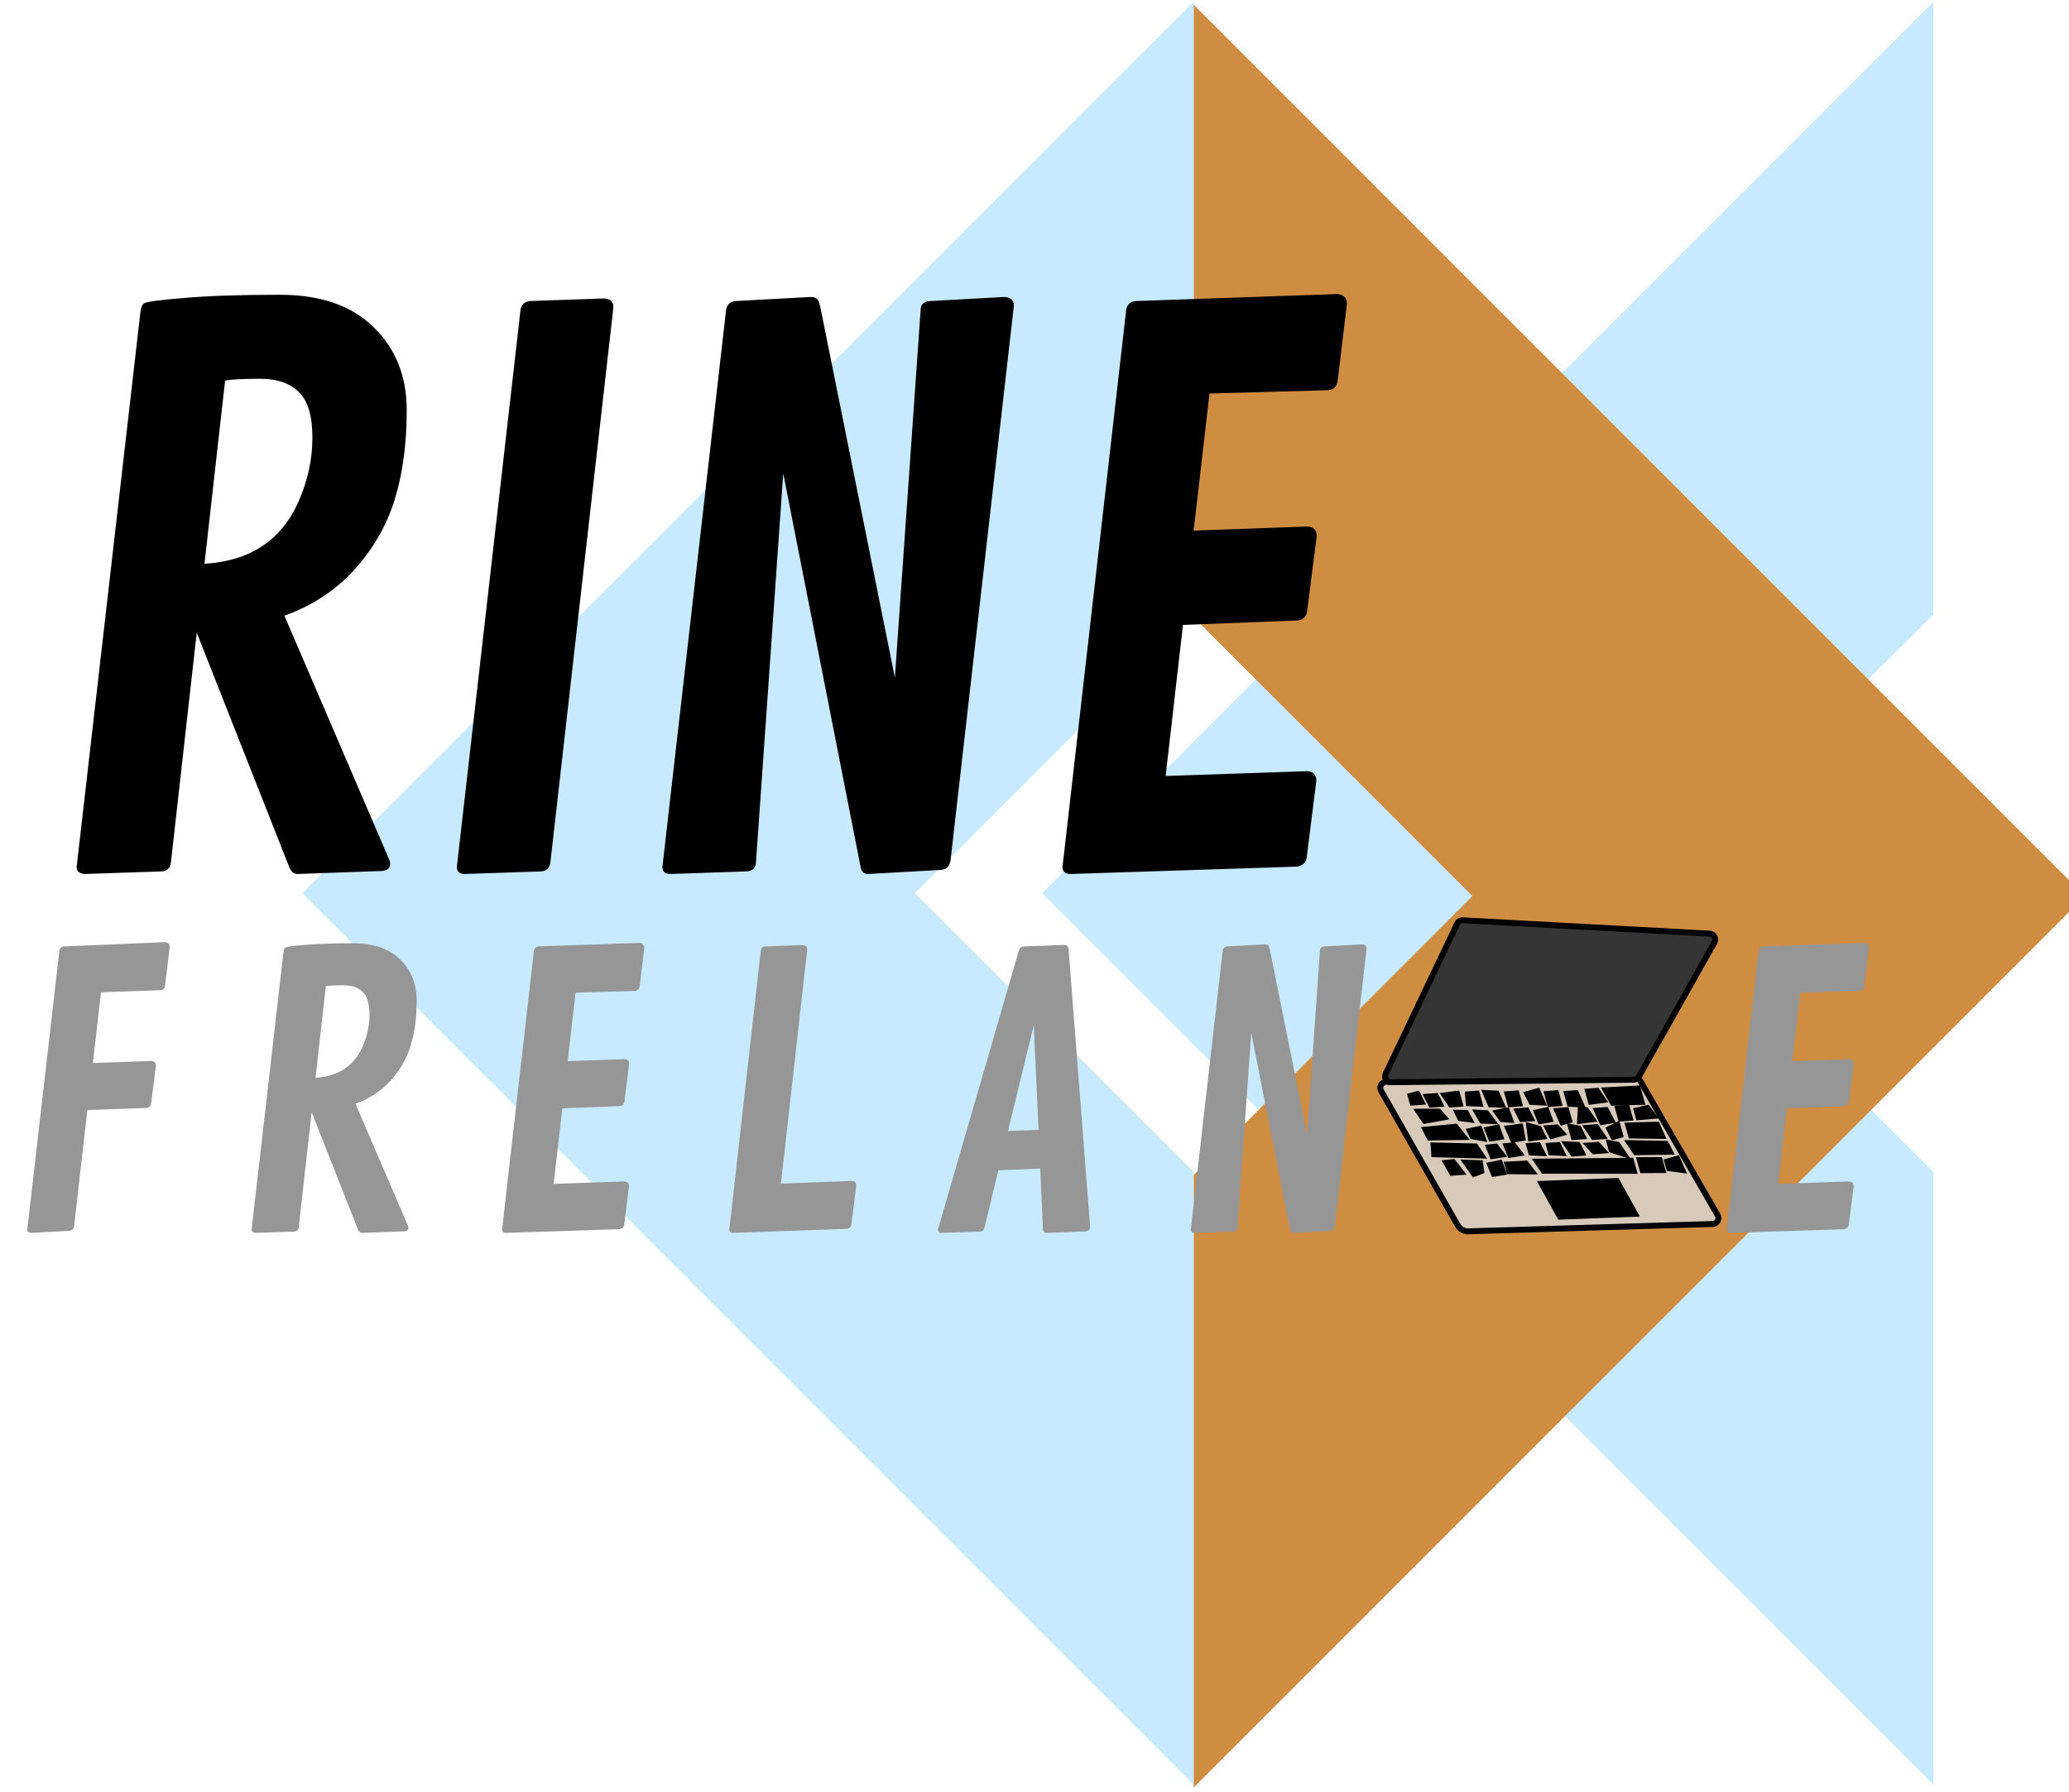 <svg width="351" height="304" viewBox="0 0 351 304" fill="none" xmlns="http://www.w3.org/2000/svg">
<path d="M177.5 151.5L327.5 1.5V104L280 151.5L327.5 199V301.5L177.5 151.5Z" fill="#C7EAFF" stroke="#C7EAFF"/>
<path d="M353 152L203 2V104.5L250.5 152L203 199.5V302L353 152Z" fill="#CF8D41" stroke="#CF8D41"/>
<path d="M52 151.5L202 1.5V104L154.5 151.5L202 199V301.5L52 151.5Z" fill="#C7EAFF" stroke="#C7EAFF"/>
<path d="M66.188 146.5C66.188 147.333 65.625 147.75 64.5 147.75L50.438 148.25C49.812 148.208 49.354 147.812 49.062 147.062L33.375 107.312L29 146.25C28.875 147.25 28.354 147.771 27.438 147.812L14.375 148.25C13.458 148.167 13 147.771 13 147.062L23.812 53C23.896 52.25 24.083 51.75 24.375 51.5C24.667 51.208 26.875 50.896 31 50.562C35.125 50.188 40.625 50 47.5 50C54.375 50 59.667 51.833 63.375 55.5C67.125 59.125 69 63.812 69 69.562C69 75.312 68.312 80.396 66.938 84.812C65.562 89.188 63.292 93.125 60.125 96.625C56.958 100.125 53 102.729 48.25 104.438L66 145.75C66.125 146 66.188 146.25 66.188 146.5ZM38.188 64.562L34.688 95.625C42.396 95.167 47.708 91.667 50.625 85.125C52.208 81.542 53 77.917 53 74.25C53 70.542 52.229 67.958 50.688 66.5C49.188 65 47 64.25 44.125 64.25C41.25 64.25 39.271 64.354 38.188 64.562ZM104.062 52.125L93.375 146.25C93.25 147.25 92.708 147.771 91.75 147.812L78.875 148.25C77.958 148.25 77.5 147.854 77.5 147.062L88.312 52.5C88.479 51.625 89.021 51.146 89.938 51.062L102.438 50.625C103.521 50.667 104.062 51.167 104.062 52.125ZM172 51.875L161.25 146C161.083 146.958 160.542 147.479 159.625 147.562L147.25 148.25C146.542 148.25 146.125 147.854 146 147.062L132.875 80.312L128.25 146.25C128.208 147.25 127.667 147.771 126.625 147.812L113.75 148.25C112.833 148.25 112.375 147.854 112.375 147.062L123.188 52.5C123.354 51.625 123.896 51.146 124.812 51.062L137.5 50.375C138.083 50.375 138.458 50.5 138.625 50.75C138.833 50.958 139 51.333 139.125 51.875L151.812 114.938L156.188 52.5C156.229 51.583 156.792 51.104 157.875 51.062L170.312 50.375C171.438 50.375 172 50.875 172 51.875ZM220.125 105.25L200.688 106L197.75 131.625L221.688 130.812C222.771 130.854 223.312 131.396 223.312 132.438L221.688 145.375C221.604 146.25 221.062 146.792 220.062 147L181.625 148.25C180.708 148.25 180.25 147.854 180.25 147.062L191.062 52.5C191.229 51.625 191.771 51.146 192.688 51.062L226.938 49.875C227.979 50 228.5 50.562 228.5 51.562L226.938 64.5C226.812 65.542 226.271 66.104 225.312 66.188L205.188 66.75L202.5 90L221.75 89.312C222.833 89.354 223.375 89.896 223.375 90.938L221.75 103.688C221.583 104.646 221.042 105.167 220.125 105.25Z" fill="black"/>
<path d="M24.821 187.938L14.821 188.281L12.571 208C12.488 208.479 12.217 208.74 11.759 208.781L5.321 209.125C4.863 209.125 4.634 208.927 4.634 208.531L10.071 161.25C10.155 160.813 10.425 160.573 10.884 160.531L28.009 159.813C28.53 159.875 28.79 160.156 28.79 160.656L28.009 167.125C27.946 167.667 27.675 167.948 27.196 167.969L17.134 168.313L15.759 180.313L25.634 179.969C26.175 179.99 26.446 180.26 26.446 180.781L25.634 187.156C25.55 187.635 25.28 187.896 24.821 187.938ZM69.28 208.25C69.28 208.667 68.999 208.875 68.436 208.875L61.405 209.125C61.093 209.104 60.863 208.906 60.718 208.531L52.874 188.656L50.686 208.125C50.624 208.625 50.363 208.885 49.905 208.906L43.374 209.125C42.915 209.083 42.686 208.885 42.686 208.531L48.093 161.5C48.134 161.125 48.228 160.875 48.374 160.75C48.52 160.604 49.624 160.448 51.686 160.281C53.749 160.094 56.499 160 59.936 160C63.374 160 66.02 160.917 67.874 162.75C69.749 164.563 70.686 166.906 70.686 169.781C70.686 172.656 70.343 175.198 69.655 177.406C68.968 179.594 67.832 181.563 66.249 183.313C64.665 185.063 62.686 186.365 60.311 187.219L69.186 207.875C69.249 208 69.28 208.125 69.28 208.25ZM55.28 167.281L53.53 182.813C57.384 182.583 60.04 180.833 61.499 177.563C62.29 175.771 62.686 173.958 62.686 172.125C62.686 170.271 62.301 168.979 61.53 168.25C60.78 167.5 59.686 167.125 58.249 167.125C56.811 167.125 55.822 167.177 55.28 167.281ZM105.114 187.625L95.395 188L93.926 200.813L105.895 200.406C106.437 200.427 106.708 200.698 106.708 201.219L105.895 207.688C105.853 208.125 105.583 208.396 105.083 208.5L85.864 209.125C85.405 209.125 85.176 208.927 85.176 208.531L90.582 161.25C90.666 160.813 90.937 160.573 91.395 160.531L108.52 159.938C109.041 160 109.301 160.281 109.301 160.781L108.52 167.25C108.458 167.771 108.187 168.052 107.708 168.094L97.645 168.375L96.301 180L105.926 179.656C106.468 179.677 106.739 179.948 106.739 180.469L105.926 186.844C105.843 187.323 105.572 187.583 105.114 187.625ZM136.948 161.063L132.479 200.781L144.448 200.313C144.989 200.333 145.26 200.604 145.26 201.125L144.448 207.594C144.385 208.135 144.114 208.417 143.635 208.438L124.385 209.125C123.948 209.125 123.729 208.927 123.729 208.531L129.073 161.25C129.114 161 129.177 160.823 129.26 160.719C129.364 160.615 129.562 160.552 129.854 160.531L136.135 160.313C136.677 160.333 136.948 160.583 136.948 161.063ZM181.281 161.031L184.938 208.094C184.938 208.573 184.667 208.833 184.125 208.875L177.594 209.125C177.156 209.125 176.938 208.927 176.938 208.531L176.469 198.219L169.375 198.5L167.031 208.125C166.969 208.417 166.885 208.615 166.781 208.719C166.677 208.823 166.49 208.885 166.219 208.906L159.75 209.125C159.333 209.125 159.125 208.927 159.125 208.531L172.844 161.25C172.99 160.792 173.271 160.552 173.688 160.531L180.563 160.281C181 160.302 181.24 160.552 181.281 161.031ZM175.375 173.906L171 191.844L176.188 191.656L175.375 173.906ZM231.834 160.938L226.459 208C226.375 208.479 226.105 208.74 225.646 208.781L219.459 209.125C219.105 209.125 218.896 208.927 218.834 208.531L212.271 175.156L209.959 208.125C209.938 208.625 209.667 208.885 209.146 208.906L202.709 209.125C202.25 209.125 202.021 208.927 202.021 208.531L207.428 161.25C207.511 160.813 207.782 160.573 208.24 160.531L214.584 160.188C214.875 160.188 215.063 160.25 215.146 160.375C215.25 160.479 215.334 160.667 215.396 160.938L221.74 192.469L223.928 161.25C223.948 160.792 224.23 160.552 224.771 160.531L230.99 160.188C231.553 160.188 231.834 160.438 231.834 160.938ZM312.866 187.625L303.147 188L301.679 200.813L313.647 200.406C314.189 200.427 314.46 200.698 314.46 201.219L313.647 207.688C313.606 208.125 313.335 208.396 312.835 208.5L293.616 209.125C293.158 209.125 292.929 208.927 292.929 208.531L298.335 161.25C298.418 160.813 298.689 160.573 299.147 160.531L316.272 159.938C316.793 160 317.054 160.281 317.054 160.781L316.272 167.25C316.21 167.771 315.939 168.052 315.46 168.094L305.397 168.375L304.054 180L313.679 179.656C314.22 179.677 314.491 179.948 314.491 180.469L313.679 186.844C313.595 187.323 313.325 187.583 312.866 187.625Z" fill="#969696"/>
<path d="M278.233 183.288L291.392 206.117C291.769 206.772 291.311 207.593 290.555 207.616L249.103 208.861C248.363 208.883 247.671 208.495 247.305 207.852L234.288 185.007C233.912 184.347 234.381 183.525 235.14 183.512L277.35 182.787C277.713 182.781 278.052 182.973 278.233 183.288Z" fill="#D9D9D9" fill-opacity="0.8" stroke="black"/>
<path d="M290.852 159.857L278.018 182.637C277.842 182.949 277.514 183.143 277.157 183.146L235.987 183.571C235.247 183.579 234.756 182.809 235.074 182.141L247.209 156.667C247.383 156.301 247.761 156.077 248.166 156.099L290.035 158.367C290.775 158.407 291.216 159.211 290.852 159.857Z" fill="#353535" stroke="black"/>
<path d="M273.622 187.041L278.484 186.91L277.848 184.639L272.418 184.928L273.622 187.041Z" fill="black"/>
<path d="M270.918 185.039L271.963 186.585L269.896 186.855L269.419 185.151L270.918 185.039Z" fill="black"/>
<path d="M267.351 185.421L268.191 187.329L266.328 187.236L265.852 185.533L267.351 185.421Z" fill="black"/>
<path d="M263.989 185.44L264.465 187.143L262.966 187.255L262.489 185.551L263.989 185.44Z" fill="black"/>
<path d="M260.83 185.095L261.671 187.004L259.808 186.911L259.126 185.57L260.83 185.095Z" fill="black"/>
<path d="M257.263 185.477L257.74 187.18L256.241 187.292L255.764 185.589L257.263 185.477Z" fill="black"/>
<path d="M253.901 185.496L254.741 187.404L252.878 187.311L252.038 185.403L253.901 185.496Z" fill="black"/>
<path d="M250.538 185.514L251.015 187.218L249.152 187.125L249.039 185.626L250.538 185.514Z" fill="black"/>
<path d="M247.176 185.533L247.653 187.236L246.153 187.348L245.108 185.803L247.176 185.533Z" fill="black"/>
<path d="M243.609 185.915L244.29 187.255L242.791 187.367L242.109 186.026L243.609 185.915Z" fill="black"/>
<path d="M240.451 185.57L241.132 186.911L239.633 187.022L239.315 185.887L240.451 185.57Z" fill="black"/>
<path d="M273.622 187.041L278.484 186.91L277.848 184.639L272.418 184.928L273.622 187.041Z" stroke="black"/>
<path d="M270.918 185.039L271.963 186.585L269.896 186.855L269.419 185.151L270.918 185.039Z" stroke="black"/>
<path d="M267.351 185.421L268.191 187.329L266.328 187.236L265.852 185.533L267.351 185.421Z" stroke="black"/>
<path d="M263.989 185.44L264.465 187.143L262.966 187.255L262.489 185.551L263.989 185.44Z" stroke="black"/>
<path d="M260.83 185.095L261.671 187.004L259.808 186.911L259.126 185.57L260.83 185.095Z" stroke="black"/>
<path d="M257.263 185.477L257.74 187.18L256.241 187.292L255.764 185.589L257.263 185.477Z" stroke="black"/>
<path d="M253.901 185.496L254.741 187.404L252.878 187.311L252.038 185.403L253.901 185.496Z" stroke="black"/>
<path d="M250.538 185.514L251.015 187.218L249.152 187.125L249.039 185.626L250.538 185.514Z" stroke="black"/>
<path d="M247.176 185.533L247.653 187.236L246.153 187.348L245.108 185.803L247.176 185.533Z" stroke="black"/>
<path d="M243.609 185.915L244.29 187.255L242.791 187.367L242.109 186.026L243.609 185.915Z" stroke="black"/>
<path d="M240.451 185.57L241.132 186.911L239.633 187.022L239.315 185.887L240.451 185.57Z" stroke="black"/>
<path d="M253.991 191.286L254.55 192.844L252.969 193.101L252.369 191.615L253.991 191.286Z" fill="black" stroke="black"/>
<path d="M274.279 200.324L277.368 205.89L264.645 206.374L261.556 200.808L274.279 200.324Z" fill="black" stroke="black"/>
<path d="M246.516 197.117L247.833 198.816L246.334 198.928L245.371 197.237L246.516 197.117Z" fill="black" stroke="black"/>
<path d="M251.082 197.299L251.278 198.652L250.06 199.114L248.733 197.219L251.082 197.299Z" fill="black" stroke="black"/>
<path d="M254.445 197.28L255.004 198.838L253.422 199.095L252.823 197.61L254.445 197.28Z" fill="black" stroke="black"/>
<path d="M258.83 197.359L259.866 198.708L256.058 198.667L255.74 197.532L258.83 197.359Z" fill="black" stroke="black"/>
<path d="M281.55 196.768L282.027 198.471L278.664 198.49L278.187 196.787L281.55 196.768Z" fill="black" stroke="black"/>
<path d="M276.688 196.898L277.165 198.602L261.851 198.583L260.806 197.038L276.688 196.898Z" fill="black" stroke="black"/>
<path d="M284.549 196.544L285.389 198.453L283.163 198.155L282.845 197.019L284.549 196.544Z" fill="black" stroke="black"/>
<path d="M282.618 194.022L283.299 195.362L277.506 195.446L276.461 193.901L282.618 194.022Z" fill="black" stroke="black"/>
<path d="M274.393 194.171L275.438 195.716L273.416 195.055L273.098 193.92L274.393 194.171Z" fill="black" stroke="black"/>
<path d="M271.031 194.19L271.917 195.167L270.417 195.279L269.531 194.301L271.031 194.19Z" fill="black" stroke="black"/>
<path d="M267.668 194.208L268.35 195.549L266.85 195.66L265.805 194.115L267.668 194.208Z" fill="black" stroke="black"/>
<path d="M264.306 194.227L264.987 195.567L263.124 195.474L262.806 194.339L264.306 194.227Z" fill="black" stroke="black"/>
<path d="M260.943 194.246L261.624 195.586L259.761 195.493L259.444 194.357L260.943 194.246Z" fill="black" stroke="black"/>
<path d="M256.74 194.269L257.776 195.618L256.194 195.875L255.595 194.389L256.74 194.269Z" fill="black" stroke="black"/>
<path d="M253.741 194.492L254.777 195.841L253.195 196.098L252.596 194.612L253.741 194.492Z" fill="black" stroke="black"/>
<path d="M250.287 194.46L251.332 196.005L243.312 195.791L243.199 194.292L250.287 194.46Z" fill="black" stroke="black"/>
<path d="M246.903 191.118L248.311 192.868L242.517 192.952L241.836 191.612L246.903 191.118Z" fill="black" stroke="black"/>
<path d="M250.992 191.509L251.551 193.067L249.81 192.756L249.37 191.839L250.992 191.509Z" fill="black" stroke="black"/>
<path d="M244.04 188.549L244.926 189.526L241.723 190.113L240.678 188.568L244.04 188.549Z" fill="black" stroke="black"/>
<path d="M279.461 187.939L280.496 189.288L277.984 189.498L277.666 188.362L279.461 187.939Z" fill="black" stroke="black"/>
<path d="M257.922 191.109L258.276 193.03L256.695 193.287L255.854 191.379L257.922 191.109Z" fill="black" stroke="black"/>
<path d="M261.08 191.453L261.761 192.793L259.694 193.063L259.421 190.997L261.08 191.453Z" fill="black" stroke="black"/>
<path d="M264.079 191.23L264.965 192.207L263.261 192.682L262.579 191.341L264.079 191.23Z" fill="black" stroke="black"/>
<path d="M267.805 191.416L268.486 192.756L266.987 192.868L266.51 191.164L267.805 191.416Z" fill="black" stroke="black"/>
<path d="M270.804 191.192L271.849 192.737L270.349 192.849L269.304 191.304L270.804 191.192Z" fill="black" stroke="black"/>
<path d="M274.371 190.811L274.848 192.514L273.712 192.831L273.03 191.49L274.371 190.811Z" fill="black" stroke="black"/>
<path d="M281.096 190.773L281.936 192.681L276.711 192.607L276.234 190.904L281.096 190.773Z" fill="black" stroke="black"/>
<path d="M248.698 188.782L249.278 189.874L247.721 189.666L247.28 188.748L248.698 188.782Z" fill="black" stroke="black"/>
<path d="M252.151 188.814L253.187 190.163L251.432 190.091L250.642 188.73L252.151 188.814Z" fill="black" stroke="black"/>
<path d="M255.627 188.381L256.186 189.94L254.809 189.833L254.005 188.711L255.627 188.381Z" fill="black" stroke="black"/>
<path d="M258.99 188.363L259.671 189.703L258.172 189.815L257.49 188.474L258.99 188.363Z" fill="black" stroke="black"/>
<path d="M262.352 188.344L262.911 189.902L261.33 190.159L260.73 188.674L262.352 188.344Z" fill="black" stroke="black"/>
<path d="M265.715 188.325L266.192 190.029L265.056 190.345L264.215 188.437L265.715 188.325Z" fill="black" stroke="black"/>
<path d="M269.077 188.307L270.122 189.852L268.055 190.122L268.146 188.26L269.077 188.307Z" fill="black" stroke="black"/>
<path d="M272.44 188.288L273.362 190.051L271.781 190.308L270.94 188.4L272.44 188.288Z" fill="black" stroke="black"/>
<path d="M276.007 187.906L276.484 189.61L274.984 189.721L274.508 188.018L276.007 187.906Z" fill="black" stroke="black"/>
</svg>
